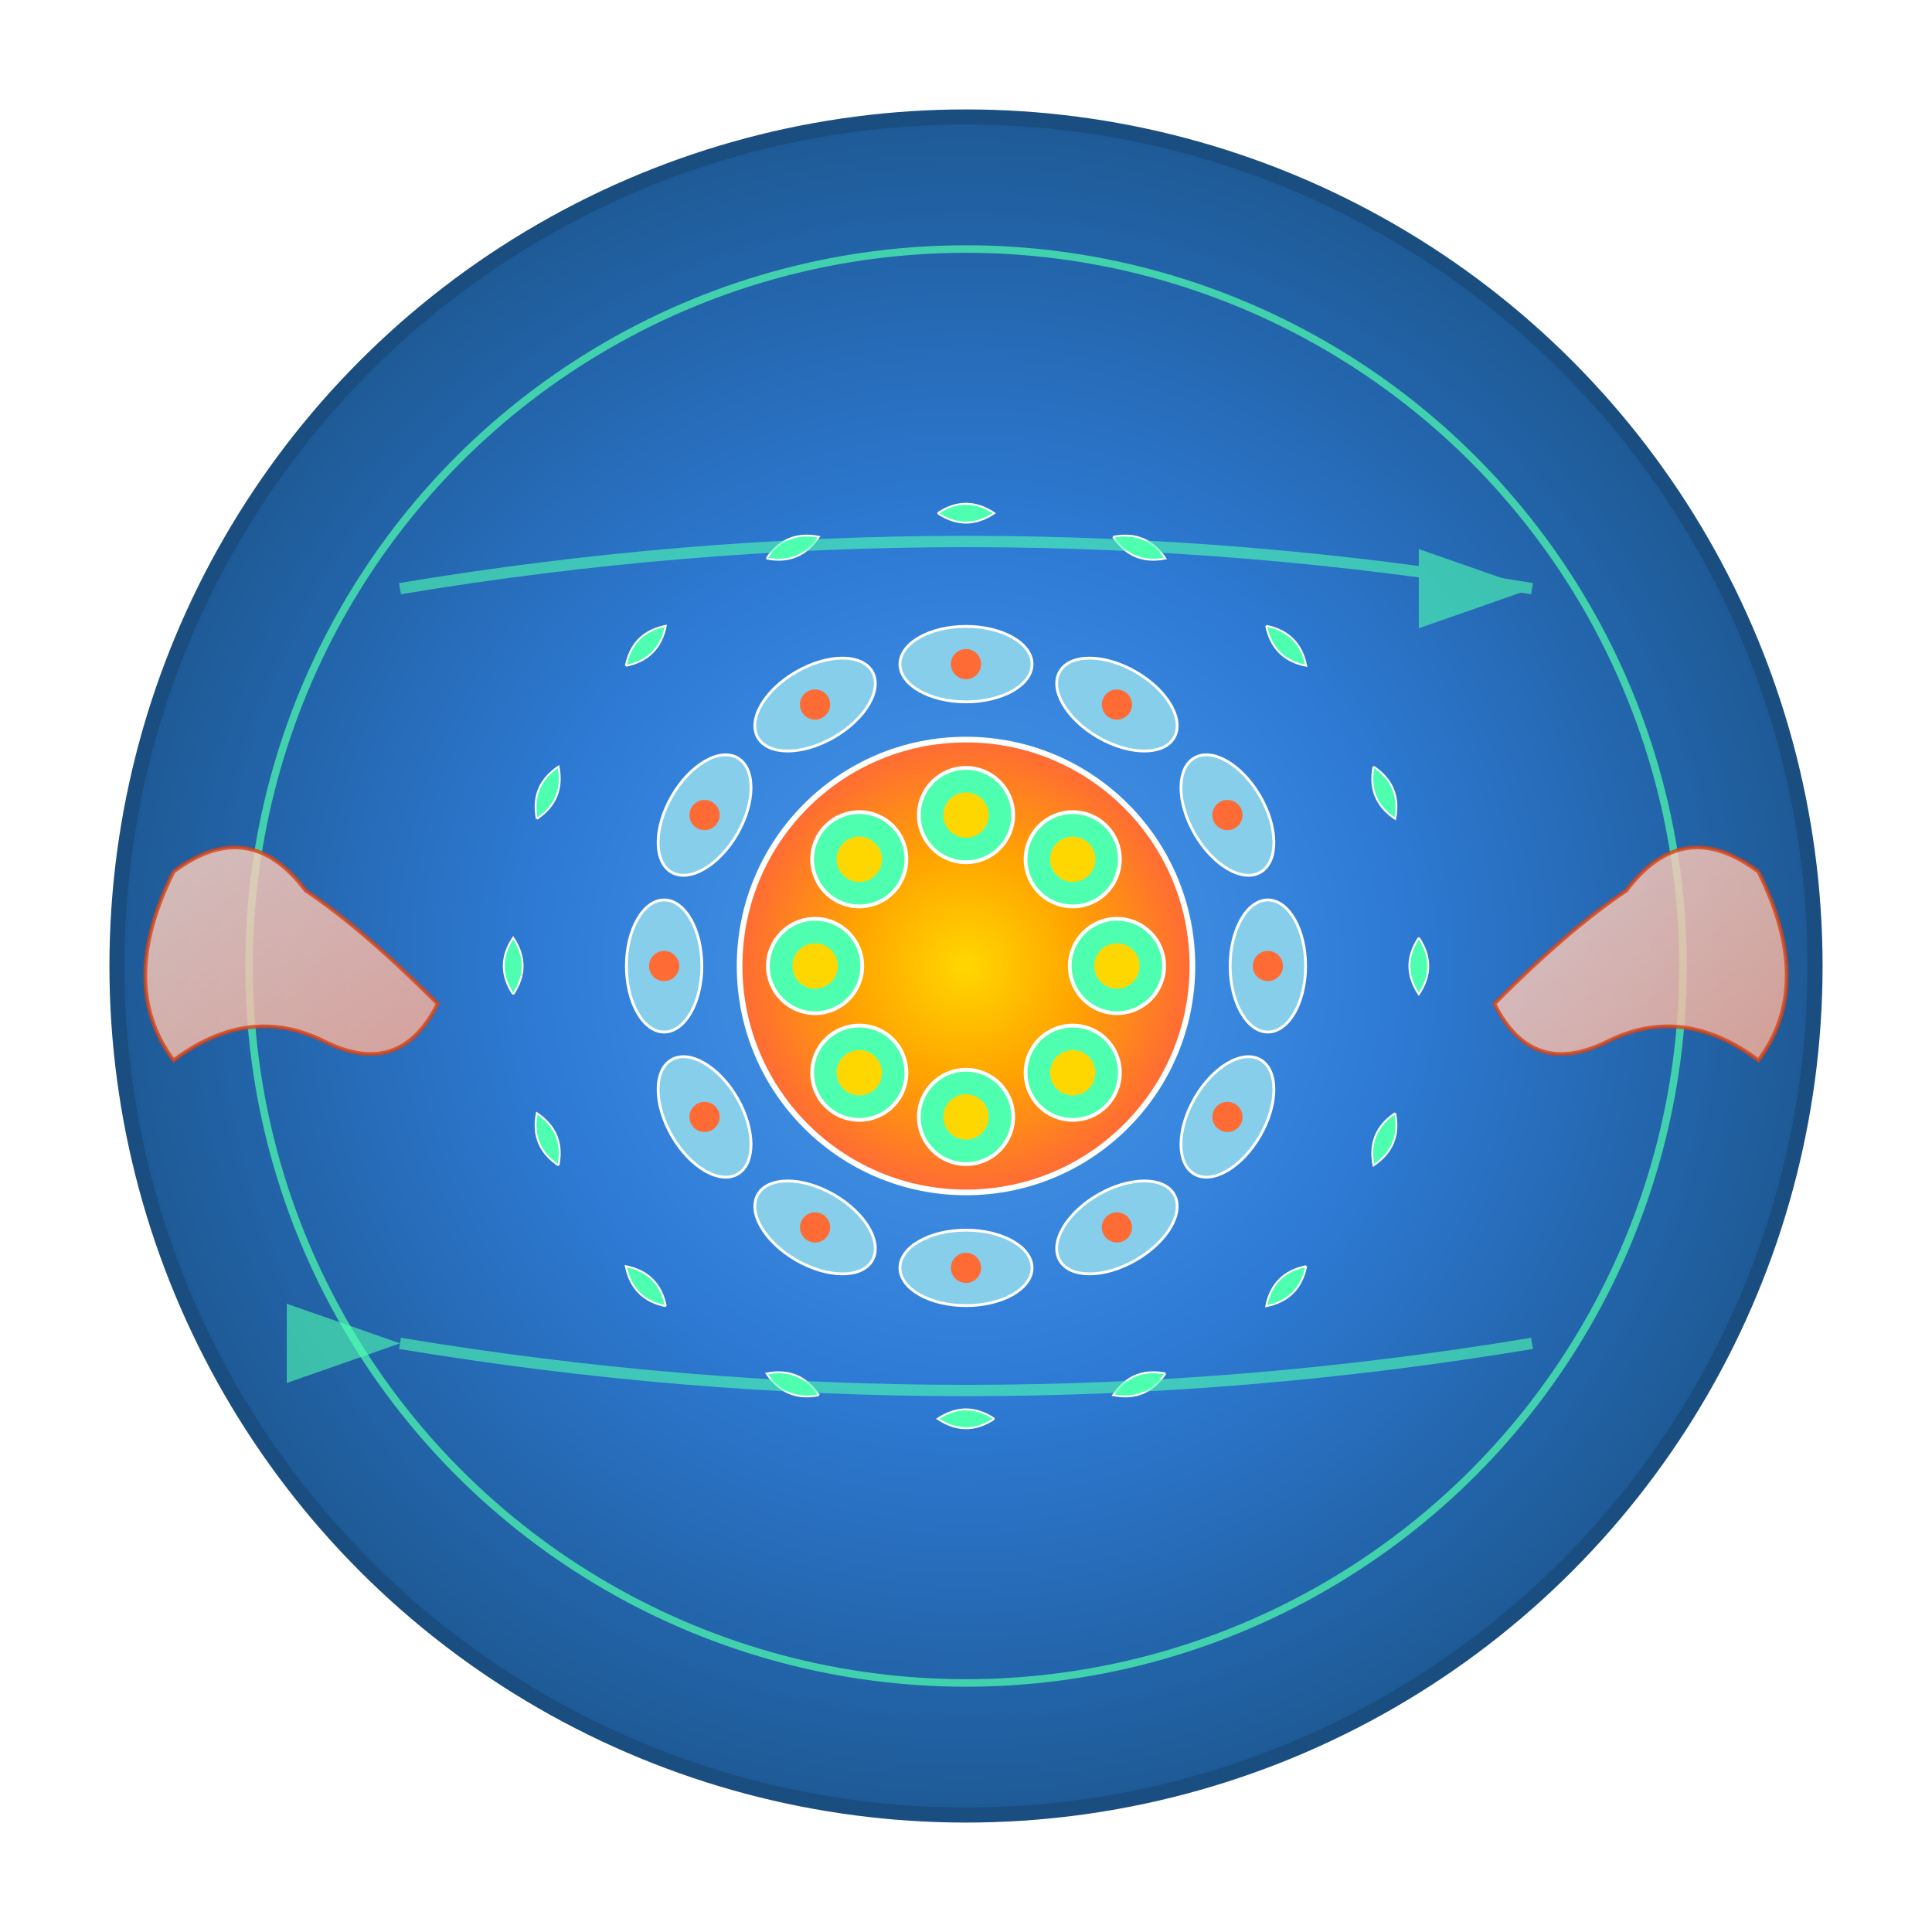 
<svg width="1024" height="1024" xmlns="http://www.w3.org/2000/svg">
  <defs>
    <radialGradient id="bgGrad" cx="50%" cy="50%" r="50%">
      <stop offset="0%" style="stop-color:#4A9BEB;stop-opacity:1" />
      <stop offset="50%" style="stop-color:#2E7BD6;stop-opacity:1" />
      <stop offset="100%" style="stop-color:#1E5A96;stop-opacity:1" />
    </radialGradient>
    <radialGradient id="centerGrad" cx="50%" cy="50%" r="50%">
      <stop offset="0%" style="stop-color:#FFD700;stop-opacity:1" />
      <stop offset="50%" style="stop-color:#FFA500;stop-opacity:1" />
      <stop offset="100%" style="stop-color:#FF6B35;stop-opacity:1" />
    </radialGradient>
    <linearGradient id="handGrad" x1="0%" y1="0%" x2="100%" y2="100%">
      <stop offset="0%" style="stop-color:#FFDBCC;stop-opacity:1" />
      <stop offset="100%" style="stop-color:#FFAB91;stop-opacity:1" />
    </linearGradient>
  </defs>
  
  <!-- Background circle -->
  <circle cx="512" cy="512" r="450" fill="url(#bgGrad)" stroke="#1A4E80" stroke-width="8"/>
  
  <!-- Outer decorative ring -->
  <circle cx="512" cy="512" r="380" fill="none" stroke="#4FFFB0" stroke-width="4" opacity="0.7"/>
  
  <!-- Mandala patterns -->
  <g transform="translate(512,512)">
    <!-- Center circle -->
    <circle cx="0" cy="0" r="120" fill="url(#centerGrad)" stroke="#FFF" stroke-width="3"/>
    
    <!-- Inner ring of symbols -->
    <g>
      
        <g transform="translate(80,0) rotate(0)">
          <circle cx="0" cy="0" r="25" fill="#4FFFB0" stroke="#FFF" stroke-width="2"/>
          <circle cx="0" cy="0" r="12" fill="#FFD700"/>
        </g>
        <g transform="translate(56.569,56.569) rotate(45)">
          <circle cx="0" cy="0" r="25" fill="#4FFFB0" stroke="#FFF" stroke-width="2"/>
          <circle cx="0" cy="0" r="12" fill="#FFD700"/>
        </g>
        <g transform="translate(4.898587196589413e-15,80) rotate(90)">
          <circle cx="0" cy="0" r="25" fill="#4FFFB0" stroke="#FFF" stroke-width="2"/>
          <circle cx="0" cy="0" r="12" fill="#FFD700"/>
        </g>
        <g transform="translate(-56.569,56.569) rotate(135)">
          <circle cx="0" cy="0" r="25" fill="#4FFFB0" stroke="#FFF" stroke-width="2"/>
          <circle cx="0" cy="0" r="12" fill="#FFD700"/>
        </g>
        <g transform="translate(-80,9.797174393178826e-15) rotate(180)">
          <circle cx="0" cy="0" r="25" fill="#4FFFB0" stroke="#FFF" stroke-width="2"/>
          <circle cx="0" cy="0" r="12" fill="#FFD700"/>
        </g>
        <g transform="translate(-56.569,-56.569) rotate(225)">
          <circle cx="0" cy="0" r="25" fill="#4FFFB0" stroke="#FFF" stroke-width="2"/>
          <circle cx="0" cy="0" r="12" fill="#FFD700"/>
        </g>
        <g transform="translate(-1.4695761589768237e-14,-80) rotate(270)">
          <circle cx="0" cy="0" r="25" fill="#4FFFB0" stroke="#FFF" stroke-width="2"/>
          <circle cx="0" cy="0" r="12" fill="#FFD700"/>
        </g>
        <g transform="translate(56.569,-56.569) rotate(315)">
          <circle cx="0" cy="0" r="25" fill="#4FFFB0" stroke="#FFF" stroke-width="2"/>
          <circle cx="0" cy="0" r="12" fill="#FFD700"/>
        </g>
    </g>
    
    <!-- Middle ring of patterns -->
    <g>
      
        <g transform="translate(160,0) rotate(0)">
          <ellipse cx="0" cy="0" rx="20" ry="35" fill="#87CEEB" stroke="#FFF" stroke-width="1.5"/>
          <circle cx="0" cy="0" r="8" fill="#FF6B35"/>
        </g>
        <g transform="translate(138.564,80) rotate(30)">
          <ellipse cx="0" cy="0" rx="20" ry="35" fill="#87CEEB" stroke="#FFF" stroke-width="1.5"/>
          <circle cx="0" cy="0" r="8" fill="#FF6B35"/>
        </g>
        <g transform="translate(80,138.564) rotate(60)">
          <ellipse cx="0" cy="0" rx="20" ry="35" fill="#87CEEB" stroke="#FFF" stroke-width="1.5"/>
          <circle cx="0" cy="0" r="8" fill="#FF6B35"/>
        </g>
        <g transform="translate(9.797174393178826e-15,160) rotate(90)">
          <ellipse cx="0" cy="0" rx="20" ry="35" fill="#87CEEB" stroke="#FFF" stroke-width="1.5"/>
          <circle cx="0" cy="0" r="8" fill="#FF6B35"/>
        </g>
        <g transform="translate(-80,138.564) rotate(120)">
          <ellipse cx="0" cy="0" rx="20" ry="35" fill="#87CEEB" stroke="#FFF" stroke-width="1.5"/>
          <circle cx="0" cy="0" r="8" fill="#FF6B35"/>
        </g>
        <g transform="translate(-138.564,80) rotate(150)">
          <ellipse cx="0" cy="0" rx="20" ry="35" fill="#87CEEB" stroke="#FFF" stroke-width="1.5"/>
          <circle cx="0" cy="0" r="8" fill="#FF6B35"/>
        </g>
        <g transform="translate(-160,1.9594348786357652e-14) rotate(180)">
          <ellipse cx="0" cy="0" rx="20" ry="35" fill="#87CEEB" stroke="#FFF" stroke-width="1.5"/>
          <circle cx="0" cy="0" r="8" fill="#FF6B35"/>
        </g>
        <g transform="translate(-138.564,-80) rotate(210)">
          <ellipse cx="0" cy="0" rx="20" ry="35" fill="#87CEEB" stroke="#FFF" stroke-width="1.5"/>
          <circle cx="0" cy="0" r="8" fill="#FF6B35"/>
        </g>
        <g transform="translate(-80,-138.564) rotate(240)">
          <ellipse cx="0" cy="0" rx="20" ry="35" fill="#87CEEB" stroke="#FFF" stroke-width="1.5"/>
          <circle cx="0" cy="0" r="8" fill="#FF6B35"/>
        </g>
        <g transform="translate(-2.9391523179536473e-14,-160) rotate(270)">
          <ellipse cx="0" cy="0" rx="20" ry="35" fill="#87CEEB" stroke="#FFF" stroke-width="1.5"/>
          <circle cx="0" cy="0" r="8" fill="#FF6B35"/>
        </g>
        <g transform="translate(80,-138.564) rotate(300)">
          <ellipse cx="0" cy="0" rx="20" ry="35" fill="#87CEEB" stroke="#FFF" stroke-width="1.5"/>
          <circle cx="0" cy="0" r="8" fill="#FF6B35"/>
        </g>
        <g transform="translate(138.564,-80) rotate(330)">
          <ellipse cx="0" cy="0" rx="20" ry="35" fill="#87CEEB" stroke="#FFF" stroke-width="1.5"/>
          <circle cx="0" cy="0" r="8" fill="#FF6B35"/>
        </g>
    </g>
    
    <!-- Outer ring of decorative elements -->
    <g>
      
        <g transform="translate(240,0) rotate(0)">
          <path d="M 0,-15 Q 10,0 0,15 Q -10,0 0,-15" fill="#4FFFB0" stroke="#FFF" stroke-width="1"/>
        </g>
        <g transform="translate(221.731,91.844) rotate(22.5)">
          <path d="M 0,-15 Q 10,0 0,15 Q -10,0 0,-15" fill="#4FFFB0" stroke="#FFF" stroke-width="1"/>
        </g>
        <g transform="translate(169.706,169.706) rotate(45)">
          <path d="M 0,-15 Q 10,0 0,15 Q -10,0 0,-15" fill="#4FFFB0" stroke="#FFF" stroke-width="1"/>
        </g>
        <g transform="translate(91.844,221.731) rotate(67.5)">
          <path d="M 0,-15 Q 10,0 0,15 Q -10,0 0,-15" fill="#4FFFB0" stroke="#FFF" stroke-width="1"/>
        </g>
        <g transform="translate(1.469576158976824e-14,240) rotate(90)">
          <path d="M 0,-15 Q 10,0 0,15 Q -10,0 0,-15" fill="#4FFFB0" stroke="#FFF" stroke-width="1"/>
        </g>
        <g transform="translate(-91.844,221.731) rotate(112.5)">
          <path d="M 0,-15 Q 10,0 0,15 Q -10,0 0,-15" fill="#4FFFB0" stroke="#FFF" stroke-width="1"/>
        </g>
        <g transform="translate(-169.706,169.706) rotate(135)">
          <path d="M 0,-15 Q 10,0 0,15 Q -10,0 0,-15" fill="#4FFFB0" stroke="#FFF" stroke-width="1"/>
        </g>
        <g transform="translate(-221.731,91.844) rotate(157.5)">
          <path d="M 0,-15 Q 10,0 0,15 Q -10,0 0,-15" fill="#4FFFB0" stroke="#FFF" stroke-width="1"/>
        </g>
        <g transform="translate(-240,2.939152317953648e-14) rotate(180)">
          <path d="M 0,-15 Q 10,0 0,15 Q -10,0 0,-15" fill="#4FFFB0" stroke="#FFF" stroke-width="1"/>
        </g>
        <g transform="translate(-221.731,-91.844) rotate(202.5)">
          <path d="M 0,-15 Q 10,0 0,15 Q -10,0 0,-15" fill="#4FFFB0" stroke="#FFF" stroke-width="1"/>
        </g>
        <g transform="translate(-169.706,-169.706) rotate(225)">
          <path d="M 0,-15 Q 10,0 0,15 Q -10,0 0,-15" fill="#4FFFB0" stroke="#FFF" stroke-width="1"/>
        </g>
        <g transform="translate(-91.844,-221.731) rotate(247.5)">
          <path d="M 0,-15 Q 10,0 0,15 Q -10,0 0,-15" fill="#4FFFB0" stroke="#FFF" stroke-width="1"/>
        </g>
        <g transform="translate(-4.408728476930471e-14,-240) rotate(270)">
          <path d="M 0,-15 Q 10,0 0,15 Q -10,0 0,-15" fill="#4FFFB0" stroke="#FFF" stroke-width="1"/>
        </g>
        <g transform="translate(91.844,-221.731) rotate(292.5)">
          <path d="M 0,-15 Q 10,0 0,15 Q -10,0 0,-15" fill="#4FFFB0" stroke="#FFF" stroke-width="1"/>
        </g>
        <g transform="translate(169.706,-169.706) rotate(315)">
          <path d="M 0,-15 Q 10,0 0,15 Q -10,0 0,-15" fill="#4FFFB0" stroke="#FFF" stroke-width="1"/>
        </g>
        <g transform="translate(221.731,-91.844) rotate(337.5)">
          <path d="M 0,-15 Q 10,0 0,15 Q -10,0 0,-15" fill="#4FFFB0" stroke="#FFF" stroke-width="1"/>
        </g>
    </g>
  </g>
  
  <!-- Hands holding the mandala -->
  <g transform="translate(512,512)">
    <!-- Left hand -->
    <path d="M -420,-50 Q -380,-80 -350,-40 Q -320,-20 -280,20 Q -300,60 -340,40 Q -380,20 -420,50 Q -450,10 -420,-50" 
          fill="url(#handGrad)" stroke="#D84315" stroke-width="2" opacity="0.8"/>
    
    <!-- Right hand -->
    <path d="M 420,-50 Q 380,-80 350,-40 Q 320,-20 280,20 Q 300,60 340,40 Q 380,20 420,50 Q 450,10 420,-50" 
          fill="url(#handGrad)" stroke="#D84315" stroke-width="2" opacity="0.8"/>
  </g>
  
  <!-- Exchange arrows (subtle) -->
  <g transform="translate(512,512)" opacity="0.6">
    <path d="M -300,-200 Q 0,-250 300,-200" stroke="#4FFFB0" stroke-width="6" fill="none" marker-end="url(#arrowhead)"/>
    <path d="M 300,200 Q 0,250 -300,200" stroke="#4FFFB0" stroke-width="6" fill="none" marker-end="url(#arrowhead)"/>
  </g>
  
  <!-- Arrow marker definition -->
  <defs>
    <marker id="arrowhead" markerWidth="10" markerHeight="7" refX="10" refY="3.5" orient="auto">
      <polygon points="0 0, 10 3.5, 0 7" fill="#4FFFB0"/>
    </marker>
  </defs>
</svg>
  